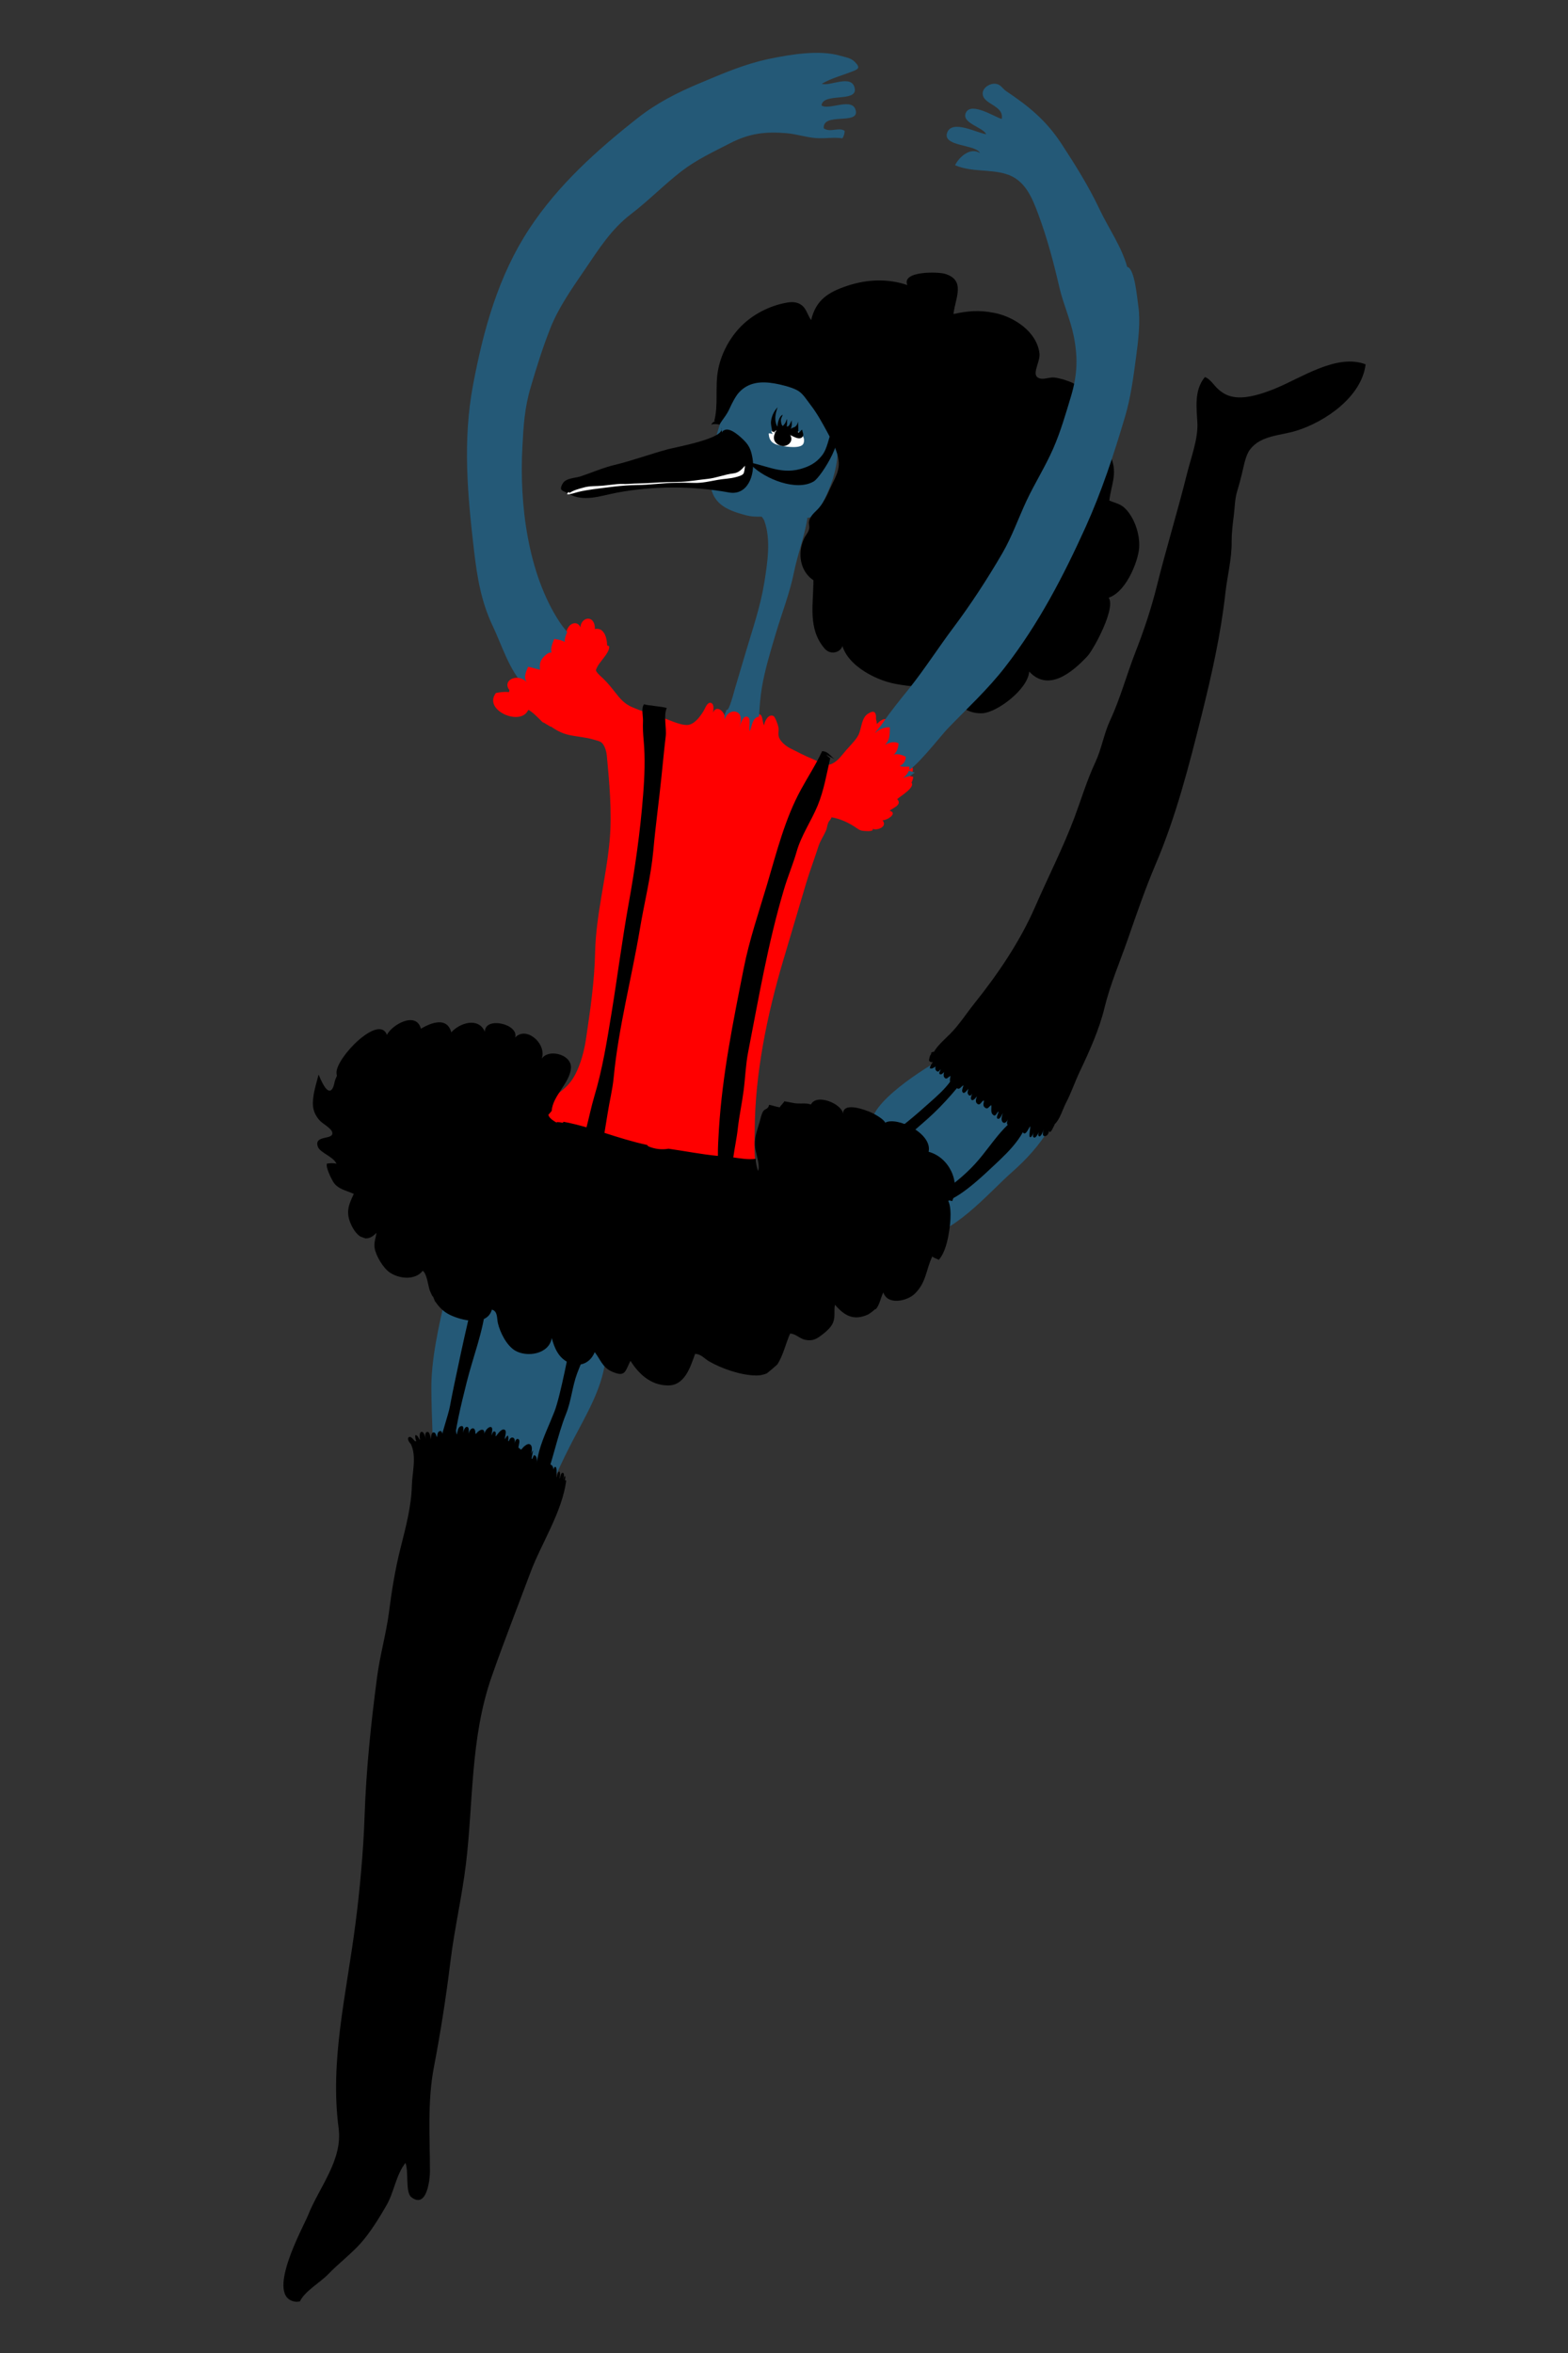 <?xml version="1.0" encoding="utf-8"?>
<!-- Generator: Adobe Illustrator 16.0.4, SVG Export Plug-In . SVG Version: 6.00 Build 0)  -->
<!DOCTYPE svg PUBLIC "-//W3C//DTD SVG 1.1//EN" "http://www.w3.org/Graphics/SVG/1.1/DTD/svg11.dtd">
<svg version="1.1" id="Ebene_1" xmlns="http://www.w3.org/2000/svg" xmlns:xlink="http://www.w3.org/1999/xlink" x="0px" y="0px"
	 width="283.46px" height="425.2px" viewBox="0 0 283.46 425.2" enable-background="new 0 0 283.46 425.2" xml:space="preserve">
<rect x="0" y="0" width="283.46" height="425.2" fill="#333333" stroke="none"/>
<g>
	<path fill="#245977" d="M80.581,234.178c-1.238,5.242-2.653,11.534-2.604,16.838c0.043,5.171,0.368,9.85,0.354,15.065
		c3.379,1.325,7.272,1.799,10.338,3.326c2.239,1.103,6.53,4.184,9.063,3.903c1.939-4.995,3.579-8.754,6.064-13.474
		c2.199-4.189,4.925-8.787,5.599-13.698c0.514-3.763-0.59-4.143-3.96-6.359c-3.391-2.226-7.835-3.25-11.576-4.692
		c-2.27-0.881-12.809-0.25-12.717,0.024"/>
	<path fill="#245977" d="M157.621,202.512c-0.131,0.621-0.163,0.661-0.042,0.112c0.572-4.179,10.813-10.481,14.396-12.232
		c4.816-2.363,12.852,3.98,17.236,6.494c3.51,2.015,2.529,3.65,0.474,7.082c-1.771,2.927-4.036,5.456-6.756,7.854
		c-4.296,3.781-10.882,11.724-17.035,11.743c-1.655-3.624-2.853-6.76-5.295-9.997c-1.565-2.077-3.499-6.856-6.242-7.269
		c0.611-0.719,1.339-0.396,2.33-0.046"/>
	<path fill="#FF0000" d="M99.262,198.417c-0.097,0.185-0.03,0.281,0.167,0.271c1.91-1.436,3.428-2.321,4.596-4.591
		c1.011-1.96,1.635-4.397,1.944-6.572c0.751-5.074,1.504-10.221,1.615-15.464c0.157-6.836,2.047-13.55,2.641-20.32
		c0.422-5.039-0.066-10.368-0.522-15.164c-0.062-0.589-0.181-1.129-0.439-1.669c-0.445-0.957-0.91-0.957-1.906-1.251
		c-1.483-0.449-2.99-0.52-4.471-0.84c-2.901-0.623-4.886-2.897-6.957-4.755c-1.243,0.733-2.144,1.208-3.63,1.181
		c-2.153-0.031-2.001-2.291-1.298-3.878c0.354-0.015,0.682,0.116,0.866,0.381c0.146-0.606,0.326-2.062,0.926-2.383
		c0.935-0.512,1.526,0.524,1.893,1.049c0.036-0.677-0.209-1.542,0.224-2.138c0.539-0.738,1.553-0.621,1.904,0.255
		c-0.106-0.983-0.071-2.79,0.6-3.669c0.587-0.769,2.245-0.678,2.302,0.534c-0.387-0.799-0.316-2.306,0.13-3.09
		c0.47-0.841,2.815-1.384,2.303-0.366c-0.194-0.851,0.301-2.596,1.068-3.085c0.908-0.576,1.69-0.016,1.823,0.941
		c-0.417-0.912,0.537-2.285,1.614-1.944c0.891,0.29,1.115,1.868,0.665,2.622c1.939-2.25,2.934,2.015,2.171,3.45
		c-0.576,1.06-2.133,2.158-1.743,3.268c0.168,0.468,1.02,1.146,1.396,1.527c0.728,0.713,1.385,1.527,2.017,2.331
		c0.94,1.227,1.749,2.155,3.121,2.739c1.601,0.687,3.241,1.202,4.956,1.709c1.37,0.402,3.604,1.574,5.023,1.507
		c1.321-0.062,2.429-1.68,2.982-2.621c0.215-0.375,0.593-1.437,1.16-1.386c0.889,0.067,0.553,1.788,0.315,2.272
		c0.573-2.363,2.498-0.713,2.46,0.987c0.097-0.625,0.535-1.772,1.246-1.817c1.081-0.087,1.1,1.67,1.263,2.312
		c0.21-0.469,0.847-1.966,1.57-1.73c0.728,0.237,0.562,2.171,0.503,2.654c0.695-0.381,0.291-1.949,0.943-2.397
		c1.298-0.885,1.045,1.299,1.423,1.782c0.091-0.712,0.752-2.093,1.681-1.684c0.32,0.127,0.855,1.653,0.917,2.05
		c0.127,0.683-0.162,1.264,0.168,1.971c0.33,0.727,1.246,1.466,1.934,1.807c1.333,0.672,2.722,1.405,4.128,1.974
		c1.17,0.479,2.27,1.411,3.456,0.831c1.115-0.52,1.75-1.522,2.52-2.408c0.713-0.824,1.833-1.898,2.285-2.84
		c0.535-1.15,0.516-2.994,1.636-3.748c2.271-1.537,1.394,1.833,1.125,2.75c0.035-0.672,1.775-2.398,2.486-1.635
		c0.795,0.866-0.589,2.642-0.834,3.406c-0.253-0.49,0.993-1.313,1.591-1.008c1.108,0.561-0.49,2.442-1.122,2.83
		c0.434-0.326,1.903-1.11,2.482-0.692c0.827,0.596-0.231,1.506-0.355,2.128c0.607-0.291,1.537-0.449,2.17-0.047
		c-0.148,0.728-0.377,2.327-1.346,2.255c0.435-0.59,1.514-1.079,1.885-0.357c0.402,0.759-0.568,1.878-0.998,2.353
		c2.723,0.646-1.146,2.81-1.75,3.419c1.016,1.013-0.866,1.638-1.377,2.086c1.59,0.419-0.437,1.767-1.251,1.71
		c1.083,1.516-1.801,2.006-1.886,1.411c0.546,0.719-0.964,0.555-1.427,0.534c-0.896-0.076-1.034-0.304-1.768-0.783
		c-1.212-0.779-2.676-1.45-4.164-1.69c-0.115,0.453-0.432,0.611-0.595,1.017c-0.183,0.438-0.2,0.946-0.393,1.385
		c-0.417,0.952-1.021,1.797-1.354,2.815c-0.695,2.184-1.566,4.455-2.26,6.775c-1.365,4.627-2.743,9.255-4.123,13.882
		c-2.94,9.9-5.109,20.56-5.152,30.708c-0.009,1.089-0.08,2.332-0.039,3.441c0.046,0.982,0.056,2.484,0.398,3.35
		c-0.9-0.051-2.251,0.205-3.209,0.27c-1.965,0.132-3.899,0.31-5.944,0.168c-1.649-0.113-3.344-0.021-4.989-0.174
		c-2.361-0.213-4.434-1.114-6.718-1.521c-3.127-0.576-6.158-1.568-9.224-2.485c-2.743-0.809-4.857-2.051-6.923-3.975
		c-0.795-0.738-1.594-1.609-1.727-2.754c-0.102-0.809,0.76-2.911,1.949-2.193"/>
	<path d="M171.583,222.491c0.229-1.44,0.581-4.688-0.403-5.88c0.296,0.408,0.562,0.264,0.953,0.438
		c1.527-3.532-0.55-7.9-4.261-8.923c0.737-3.319-5.757-6.424-7.848-5.257c-0.255-0.673-2.107-1.65-2.441-1.799
		c-1.077-0.487-5.165-2.071-5.186,0.194c-0.182-1.817-4.805-3.721-5.798-1.681c-0.777-0.27-1.532-0.157-2.357-0.183
		c-0.793-0.021-1.598-0.274-2.451-0.392c-0.244,0.448-0.593,0.646-0.831,1.088c-0.657-0.082-1.278-0.356-1.929-0.453
		c-0.137,0.847-0.749,0.657-1.064,1.171c-0.34,0.551-0.461,1.283-0.646,1.925c-0.411,1.398-0.915,2.677-0.854,4.128
		c0.054,1.344,0.738,2.871,0.687,4.148c-0.006,0.218-0.058,0.397-0.137,0.58c-0.246-0.887-0.43-1.659-0.399-2.198
		c-1.312,0.188-2.738-0.063-4.056-0.25c0.239-1.766,0.642-3.538,0.828-5.33c0.263-2.284,0.746-4.458,1.04-6.749
		c0.3-2.29,0.372-4.674,0.816-6.943c1.922-9.855,3.583-19.685,6.464-29.361c0.681-2.341,1.648-4.566,2.309-6.888
		c0.837-2.938,2.628-5.501,3.793-8.302c1.137-2.763,1.636-5.768,2.277-8.583c-0.286-0.172-0.498-0.412-0.736-0.621l1.554,0.814
		c-0.885-0.611-1.145-1.375-2.273-1.456c-0.043,0.067-0.072,0.122-0.109,0.204c-1.115,2.393-2.477,4.439-3.72,6.729
		c-2.892,5.263-4.409,11.341-6.128,17.138c-1.496,5.03-3.223,10.073-4.225,15.163c-1.935,9.748-3.859,19.175-4.485,29.046
		c-0.105,1.669-0.198,3.252-0.188,4.866c-2.958-0.274-5.932-0.875-8.914-1.297c-1.226,0.209-2.433,0.076-3.6-0.407
		c-0.136-0.066-0.207-0.157-0.265-0.271c-2.605-0.56-5.166-1.363-7.728-2.189c0.175-1.13,0.388-2.361,0.576-3.532
		c0.326-2.133,0.892-4.332,1.094-6.505c0.867-9.004,3.258-17.968,4.75-26.888c0.785-4.702,1.972-9.309,2.408-14.042
		c0.398-4.485,1.024-8.934,1.477-13.402c0.249-2.398,0.473-4.826,0.761-7.219c0.206-1.552-0.436-3.675,0.194-5.191
		c-0.854-0.275-3.459-0.434-4.111-0.672c-0.556,0.723-0.139,2.219-0.183,3.003c-0.053,1.18,0.01,2.371,0.121,3.537
		c0.297,3.162,0.162,6.613-0.097,9.82c-0.514,6.667-1.465,13.291-2.615,19.674c-1.201,6.657-2.019,13.178-3.102,19.8
		c-0.818,4.979-1.627,10.125-3.136,15.123c-0.537,1.834-0.904,3.646-1.384,5.493c-1.389-0.393-2.768-0.753-4.175-1.008
		c0,0.097-0.081,0.213-0.208,0.183c-0.331-0.091-0.637-0.116-0.961-0.122c-0.023,0.031-0.042,0.062-0.072,0.091
		c-0.148-0.091-0.315-0.178-0.455-0.274c-0.604-0.382-0.899-0.728-1.029-1.125l0.609-0.713c0.162-2.749,3.278-5.004,3.48-7.742
		c0.192-2.642-4.683-3.715-5.506-1.226c1.632-2.719-2.433-6.579-4.582-4.297c0.723-2.433-5.478-3.869-5.468-1.039
		c-1.182-2.693-4.539-1.608-6.075,0.107c-0.797-2.881-3.668-1.726-5.493-0.655c-0.866-3.229-5.256-0.699-6.144,1.113
		c-1.427-3.863-9.276,4.174-9.113,6.896c0,0.154,0.041,0.322,0.072,0.484c-0.208,0.468-0.372,0.89-0.443,1.247
		c0,0-0.646,4.104-2.866-1.46c-0.442,1.71-0.978,3.314-1.036,5.043c-0.038,1.253,0.358,2.251,1.168,3.192
		c0.489,0.586,2.099,1.427,2.312,2.137c0.477,1.585-3.341,0.414-2.588,2.653c0.388,1.125,2.78,1.761,3.381,3.095
		c-0.563-0.153-1.159-0.118-1.734-0.021c-0.245,0.622,0.717,2.571,1.082,3.202c0.842,1.441,2.344,1.595,3.777,2.271
		c-1.001,2.087-1.551,3.471-0.326,5.874c0.428,0.837,0.943,1.461,1.499,1.818c0.315,0.131,0.631,0.252,0.967,0.356
		c0,0,0.01-0.01,0.02-0.015c0.617,0.02,1.258-0.271,1.935-1.009c-0.118,1.009-0.499,1.719-0.326,2.765
		c0.234,1.424,1.584,3.691,2.826,4.474c1.756,1.115,4.513,1.345,5.863-0.368c0.718,0.4,0.997,2.705,1.247,3.469
		c0.142,0.375,0.31,0.725,0.483,1.082c0.045,0.037,0.105,0.053,0.146,0.126c0.143,0.307,0.25,0.622,0.373,0.927
		c0.016-0.009,0.03-0.004,0.045-0.024c0.641,0.982,1.476,1.821,2.613,2.376c2.09,1.019,6.713,2.173,7.593-0.94
		c1.083,0.279,0.872,1.515,1.099,2.477c0.399,1.648,1.513,3.916,3.035,4.882c2.167,1.327,6.204,0.718,6.693-2.23
		c0.488,1.838,1.23,3.594,3.078,4.454c1.915,0.892,3.869,0.123,4.687-1.903c0.985,1.242,1.389,2.711,2.979,3.452
		c2.562,1.174,2.484,0.101,3.479-1.875c1.499,2.312,3.548,4.363,6.703,4.441c3.131,0.08,4.127-3.336,4.985-5.697
		c1.066,0.005,1.667,0.834,2.507,1.333c2.314,1.329,5.626,2.474,8.317,2.561c0.877,0.037,1.567-0.126,2.164-0.388
		c0.642-0.509,1.251-1.036,1.858-1.579c1.052-1.561,1.512-3.735,2.325-5.593c0.922-0.047,1.781,0.938,2.739,1.12
		c1.413,0.27,2.074-0.153,3.247-1.068c0.68-0.55,1.48-1.248,1.791-2.068c0.44-1.083,0.102-2.136,0.35-3.197
		c1.66,1.929,3.312,2.965,5.981,1.755c0.419-0.259,0.804-0.537,1.19-0.895c0.063-0.062,0.148-0.066,0.226-0.081
		c0.692-0.824,0.766-1.836,1.34-3.017c0.762,2.395,4.356,1.567,5.706,0.22c2.075-2.048,1.975-4.268,3.148-6.726
		c0.271,0.325,0.884,0.425,1.167,0.627C170.84,226.38,171.323,224.19,171.583,222.491z"/>
	<path fill="#245977" d="M131.325,128.265c0.469,0.392,1.302-3.074,1.566-3.934c0.661-2.229,1.325-4.458,1.986-6.684
		c1.217-4.086,2.633-8.21,3.289-12.374c0.575-3.522,1.236-7.834,0-11.179c-0.291-0.759-1.217-1.154-0.296-1.812
		c0.579-0.408,1.781,0.234,2.413,0.428c1.771,0.534,4.121-0.01,5.679,0.946c-0.522,3.234-1.771,6.525-2.412,9.676
		c-0.742,3.727-2.204,7.447-3.287,11.093c-0.977,3.287-1.958,6.485-2.517,9.717c-0.567,3.432-0.567,7.01-0.838,10.552
		c-2.111-0.351-7.057-3.573-5.694-6.057"/>
	<path fill="#245977" d="M146.153,93.244c1.476,1.216,4.088-5.635,4.414-6.724c1.002-3.395,1.22-6.027,0.069-9.357
		c-1.06-3.018-2.794-5.955-5.533-7.552c-2.56-1.501-5.975-3.517-9.087-1.821c-2.845,1.537-4.793,5.542-5.75,8.484
		c-1.11,3.446-2.072,6.897-1.914,10.48c0.188,4.235,2.896,5.411,6.567,6.368c1.613,0.433,3.134,0.112,4.736,0.301
		c1.555,0.172,3.122,0.519,4.619,0.381c1.214-0.096,4.306-0.352,4.383-2.229"/>
	<path d="M130.373,77.292c0.967,1.874-8.12,3.486-9.625,3.888c-3.217,0.872-6.434,2.062-9.651,2.836
		c-2.137,0.51-4.118,1.405-6.252,2.097c-0.896,0.285-2.577,0.274-3.123,1.268c-0.786,1.359,0.054,1.247,0.986,1.792
		c2.805,1.654,5.852,0.402,8.882-0.158c6.521-1.216,13.693-1.222,20.152-0.03c3.419,0.636,4.774-3.175,4.312-6.083
		c-0.229-1.363-0.505-2.249-1.46-3.228c-0.655-0.671-2.607-2.555-3.677-1.928c-0.192,0.066-0.326,0.199-0.397,0.408"/>
	<path d="M135.961,84.184c2.316,2.317,7.988,4.672,11.142,2.81c1.416-0.84,6.356-8.857,3.336-9.315
		c-0.718,1.553-0.809,3.304-1.843,4.627c-1.054,1.349-2.298,2-3.937,2.454c-3.835,1.037-6.563-0.974-10.346-1.376
		c0.311,0.45,0.737,0.612,1.277,0.693"/>
	<path fill="#FFFFFF" d="M139.431,77.964c1.351-1.696,6.699-0.3,5.832,2.142c-0.363,1.039-3.085,0.616-3.797,0.489
		c-1.569-0.26-2.425-0.702-2.504-2.271c0.254-0.05,0.492,0.006,0.72,0.128"/>
	<path d="M139.581,78c0.026-0.153-0.097-0.714-0.15-0.978c-0.052-0.336-0.085-0.6-0.038-0.961c0.127-0.953,0.545-1.763,1.177-2.475
		c-0.404,1.206-0.651,2.326-0.062,3.496c0.082-0.148,0.035-0.263,0.066-0.386c0.04-0.291,0.127-0.622,0.239-0.896
		c0.116-0.306,0.347-0.732,0.682-0.855c-0.091,0.357-0.306,0.566-0.32,0.962c0,0.266,0.071,0.962,0.353,1.074
		c0.136-0.203,0.339-0.356,0.456-0.6c0.102-0.158,0.2-0.586,0.321-0.641c-0.066,0.406,0.037,0.895-0.097,1.291
		c0.499,0.254,0.732-0.952,0.947-1.048c-0.062,0.234,0,0.489-0.009,0.728c-0.014,0.266-0.094,0.499-0.176,0.769
		c0.276-0.235,0.603-0.188,0.89-0.463c0.24-0.224,0.316-0.508,0.411-0.83c0.004,0.662,0.093,1.267,0.009,1.95
		c0.273,0.128,0.475-0.417,0.738-0.484c0.04,0.474,0.396,0.896,0.021,1.324c-0.438,0.479-1.198,0.102-1.671-0.112
		c-0.926-0.391-2.571-1.823-3.543-0.723c0.133-0.01,0.275-0.056,0.406-0.111"/>
	<path d="M141.61,77.633c-0.157-0.331-0.661-0.209-0.93-0.082c-0.426,0.234-0.564,0.611-0.703,1.059
		c-0.278,0.961,0.297,1.7,1.254,1.948c0.891,0.23,1.989-0.477,1.815-1.454c-0.064-0.382-0.321-0.815-0.589-1.069
		c-0.303-0.265-1.096-0.718-1.217-0.045"/>
	<path fill="#FFFFFF" d="M102.809,88.877c0.023,0.111,0.086,0.167,0.189,0.183c0.646-0.468,1.73-0.748,2.515-0.961
		c1.108-0.327,2.332-0.225,3.453-0.337c0.867-0.085,1.733-0.193,2.599-0.284c0.692-0.072,1.333,0.014,2.018-0.041
		c1.412-0.104,2.844-0.072,4.274-0.185c1.746-0.136,3.523-0.136,5.271-0.192c1.6-0.062,3.199-0.362,4.766-0.519
		c1.589-0.164,3.135-0.821,4.668-0.994c0.987-0.105,1.492-0.702,2.111-1.389c-0.028,0.335-0.09,1.191-0.297,1.461
		c-0.212,0.29-0.912,0.483-1.255,0.574c-1.149,0.327-2.213,0.312-3.385,0.524c-1.384,0.245-2.779,0.581-4.185,0.546
		c-1.043-0.031-2.188-0.046-3.299-0.026c-2.391,0.026-4.799,0.406-7.226,0.417c-2.639,0.026-5.214,0.428-7.78,0.75
		c-0.881,0.122-1.831,0.28-2.681,0.483c-0.618,0.152-1.391,0.462-2.016,0.444c-0.005-0.246,0.117-0.403,0.373-0.414"/>
	<path d="M129.112,76.111c0.771-2.805,0.149-6.119,0.666-9.067c0.488-2.855,1.938-5.659,3.849-7.721
		c2.003-2.185,4.856-3.787,7.839-4.48c1.028-0.233,2.178-0.467,3.193,0.129c1.12,0.646,1.255,1.872,1.977,2.875
		c0.866-3.645,3.074-5.059,6.617-6.226c3.521-1.155,7.264-1.308,10.771-0.111c-1.074-2.556,5.457-2.413,6.77-2.037
		c3.849,1.125,1.915,4.353,1.569,7.27c2.615-0.555,4.577-0.753,7.402-0.198c3.548,0.697,7.639,3.374,8.145,7.269
		c0.228,1.71-1.804,4.179,0.201,4.602c0.709,0.147,1.705-0.291,2.495-0.193c0.986,0.116,2.412,0.549,3.318,0.982
		c1.909,0.941,2.666,2.495,2.556,4.684c-0.102,1.903-1.977,3.731-0.173,4.896c0.614,0.397,1.587,0.28,2.219,0.636
		c1.224,0.668,1.88,2.123,2.367,3.345c1.146,2.891-0.024,4.845-0.351,7.686c1.237,0.52,2.103,0.59,3.043,1.619
		c1.68,1.807,2.652,4.998,2.292,7.426c-0.458,2.969-3.019,8.755-6.592,8.689c-0.067-0.249-0.006-0.468,0.197-0.641
		c3.532,0.101-1.668,9.707-2.887,11.015c-2.927,3.14-7.151,6.465-10.539,2.789c-0.206,3.171-5.765,7.371-8.422,7.534
		c-4.113,0.24-6.575-3.706-7.786-7.127c-1.25,3.035-5.447,2.286-8.048,1.808c-3.722-0.707-9.388-3.654-9.738-7.986
		c1.159,1.582-1.495,3.4-3.035,1.568c-3.059-3.62-1.954-8.079-1.983-12.294c-2.422-1.623-2.893-4.831-1.732-7.442
		c0.271-0.63,0.744-1.073,0.933-1.729c0.192-0.627-0.139-0.948,0.039-1.58c0.353-1.207,1.299-1.674,2.012-2.626
		c0.653-0.851,1.272-2.056,1.722-3.11c0.54-1.212,1.414-2.637,1.581-3.964c0.281-2.093-1.088-4.541-2.06-6.344
		c-0.948-1.74-1.828-3.364-3.025-4.912c-0.752-0.967-1.384-2.103-2.448-2.651c-1.072-0.56-2.885-1.008-4.087-1.212
		c-2.318-0.392-4.683-0.274-6.443,1.699c-0.61,0.693-1.299,2.067-1.64,2.836c-0.534,1.201-1.187,1.833-1.833,2.918
		c-0.527-0.134-1.006-0.144-1.48-0.012c0.294-0.646,1.054-0.743,1.745-0.651"/>
	<path fill="#245977" d="M163.897,139.153c0.763,0.733,6.315-6.342,7.349-7.417c3.534-3.675,7.316-7.136,10.491-11.244
		c6.048-7.793,10.518-16.42,14.513-25.238c2.911-6.439,5.09-13.071,7.144-20.003c1.038-3.513,1.502-7.137,1.978-10.695
		c0.393-2.917,0.822-6.46,0.413-9.219c-0.217-1.414-0.637-6.862-2.015-7.106c-1.028-3.711-3.355-6.943-5.03-10.482
		c-1.915-4.064-4.367-7.969-6.853-11.772c-2.777-4.23-5.878-6.754-9.976-9.498c-0.753-0.504-0.974-1.293-2.103-1.354
		c-0.819-0.041-2.179,0.672-2.161,1.797c0.028,1.976,3.897,2.081,3.453,4.576c-1.149-0.276-5.608-3.232-6.513-1.08
		c-0.789,1.843,3.165,2.587,3.688,3.834c-1.577-0.189-6.148-2.714-7.044-0.292c-0.943,2.557,5.19,2.093,5.924,3.692
		c-1.734-1.105-3.787,0.713-4.498,2.204c2.971,1.272,6.153,0.682,9.151,1.569c3.427,0.996,4.73,4.158,5.889,7.283
		c1.633,4.394,2.764,8.68,3.815,13.214c0.7,3.002,2.002,5.839,2.595,8.806c0.762,3.813,0.68,6.939-0.474,10.818
		c-0.981,3.252-1.901,6.458-3.231,9.498c-1.396,3.202-3.377,6.347-4.816,9.417c-1.48,3.156-2.637,6.516-4.414,9.559
		c-2.707,4.647-5.691,9.219-8.825,13.394c-2.637,3.512-5.198,7.502-7.985,10.999c-1.642,2.037-3.305,4.057-4.77,6.215
		c-1.279,1.874-3.175,3.278-3.229,5.467c-0.051,2.195,0.716,3.34,2.59,4.496c2.128,1.298,4.378,0.615,6.419-0.998"/>
	<path fill="#245977" d="M94.817,123.862c-2.656-2.494-4.145-7.401-5.701-10.65c-2.137-4.483-2.86-8.896-3.43-13.784
		c-1.172-10.083-2.067-19.836-0.159-29.925c1.874-9.94,4.573-19.679,10.157-28.163c5.222-7.911,12.133-14.131,19.515-19.948
		c3.466-2.745,7.227-4.658,11.371-6.389c4.095-1.715,8.029-3.431,12.4-4.347c3.966-0.824,9.161-1.701,12.98-0.569
		c0.871,0.253,1.843,0.377,2.523,1.039c1.232,1.21,0.627,1.389-0.585,1.862c-1.818,0.708-3.543,1.125-5.313,2.143
		c1.335,0.582,5.544-1.898,5.955,0.927c0.341,2.484-5.778,0.626-6.013,2.999c1.322,0.967,5.713-1.644,6.201,1.002
		c0.469,2.539-6.068,0.194-5.798,3.147c1.245,0.797,2.671-0.28,3.767,0.432c0.02,0.423-0.147,1.023-0.401,1.358
		c-1.523-0.229-3.207,0.072-4.745-0.04c-1.833-0.132-3.593-0.749-5.405-0.891c-3.687-0.315-6.688,0.016-10.18,1.833
		c-3.003,1.548-6.023,2.942-8.728,5.02c-3.139,2.418-5.956,5.324-9.146,7.762c-3.562,2.713-5.798,6.276-8.269,9.911
		c-2.269,3.344-4.768,6.812-6.315,10.701c-1.394,3.526-2.484,7.014-3.562,10.684c-1.11,3.73-1.293,6.907-1.497,10.771
		c-0.565,10.282,0.943,22.835,6.698,31.62c1.833,2.805,5.62,5.646,2.968,9.025c-1.379,1.771-7.206,6.027-9.399,4.388
		c0.234-0.927,0.37-1.71,0.324-2.653"/>
	<path fill="#FF0000" d="M98.083,130.458c0.095,0.108,0.176,0.214,0.277,0.312c-0.795-0.743-1.886-1.996-2.856-2.52
		c-1.266,3.111-8.279,0.111-5.847-3.03c0.833-0.162,2.254-0.351,3.012,0.047c-2.657-2.092,0.957-4.022,2.715-1.812
		c-0.861-0.901-0.335-1.985,0.085-2.963c0.738,0.112,1.427,0.408,2.159,0.523c-0.112-0.961-0.01-1.591,0.619-2.273
		c0.463-0.495,1.521-1.432,1.723-0.244c-0.652-0.804-0.202-2.047,0.224-3.04c0.91,0.162,2.265,0.26,2.28,1.368
		c-0.718-0.631-0.296-1.882,0.11-2.686c0.349,0.294,0.724,0.402,0.918,0.899c0.045-1.257,1.78-1.577,2.088-0.523
		c-0.578-0.356-0.684-0.957-0.235-1.542c0.591,0.051,1.207,0.237,1.721,0.519c-0.02,0.255,0.162,0.722,0.153,0.738
		c0.123-0.198,0.233-0.388,0.344-0.597c2.256-0.156,1.283,1.803,1.111,3.043c0.479-0.218,0.967-0.183,1.445,0.128
		c0.134,1.935-4.438,4.382-1.406,6.027c-0.033,2.362-2.818,3.721-4.335,5.049c-0.673,0.585-4.725,3.873-4.937,3.385"/>
	<path fill="#FF0000" d="M154.087,134.226c0.79,0.742,1.488-1.211,1.772-1.893c0.244-0.566,0.224-1.35,0.534-1.863
		c0.293-0.5,0.896-0.636,1.252-1.166c1.115,0.188,0.984,2.396,0.546,3.206c0.507-0.666,1.943-1.251,2.676-1.052
		c-0.062,1.328,0.067,2.193-0.896,3.16c0.733-0.423,1.713-0.758,2.471-0.27c-0.047,0.763-0.321,1.573-0.881,2.031
		c0.68-0.218,1.516,0.004,2.178,0.377c0.03,0.732-0.436,1.358-1.095,1.654c0.616,0.239,1.201,0.07,1.757,0.137
		c0.071,0.859-0.551,1.578-1.172,2.065c0.631-0.285,1.213-0.438,1.845-0.249c0.005,1.674-2.272,2.886-3.522,3.706
		c-1.905,1.262-3.777,0.321-5.215-1.13c-1.097-1.109-1.862-2.381-2.36-3.93c-0.311-0.992-0.632-1.816-0.071-2.83
		c0.463-0.839,1.502-0.951,1.771-1.883"/>
	<path fill="#FF0000" d="M128.506,129.375c-0.025,0.117,0.004,0.132,0.101,0.05c0.392-0.687,0.752-1.237,1.584-0.85
		c0.675,0.326,0.781,0.896,0.81,1.639c0.071-0.962,1.093-1.898,2.064-1.587c1.233,0.385,0.85,1.964,0.593,2.871
		c0.173-0.535,0.656-2.438,1.541-1.92c0.644,0.378,0.048,1.956,0.345,2.515c0.373-0.732,0.394-1.873,1.092-2.367
		c1.059-0.752,1.18,0.683,1.297,1.349c0.164,0.907,0.25,1.796,0.483,2.688c0.179,0.667,0.289,1.293,0.389,1.981
		c0.059,0.391,0.269,1.164,0.044,1.497c-1.768-0.103-3.583,0.396-5.354-0.097c-1.163-0.327-2.704-1.721-3.41-2.683
		c-0.562-0.77-0.889-1.654-0.908-2.606c-0.009-0.845,0.029-2.067,0.54-2.77"/>
	<path d="M185.587,198.755c-0.327,1.7-2.906,3.935-4.052,5.156c-1.903,2.009-3.39,4.373-5.314,6.46
		c-1.445,1.563-3.172,3.074-4.927,4.293c-1.579,1.101-3.768,1.688-5.085,3.02c1.036,0.393,1.298,1.569,2.213,1.767
		c1.163-1.786,3.186-2.416,4.938-3.553c2.153-1.4,4.307-3.4,6.148-5.13c3.421-3.191,6.348-5.981,6.937-10.949
		c-0.308-0.209-0.623-0.292-1.001-0.25c-0.152,0.203-0.234,0.428-0.229,0.676"/>
	<path d="M159.677,205.409c-0.102,0.274-0.04,0.406,0.203,0.396c2.883-1.93,5.642-4.276,8.185-6.566
		c1.357-1.206,2.655-2.342,3.747-3.828c0.866-1.191,1.572-2.709,2.516-3.788c0.564,0.357,1.145,0.941,1.445,1.599
		c-2.552,3.167-4.928,6.159-8.134,9c-1.528,1.334-3.027,2.703-4.674,3.929c-1.337,0.994-3.075,2.566-3.705-0.076
		c0.301,0.107,0.693,0.133,0.983,0.27"/>
	<path d="M246.872,65.834c-5.305-2.016-11.778,2.575-16.594,4.479c-2.078,0.825-4.653,1.675-6.776,1.471
		c-1.336-0.127-2.234-0.549-3.221-1.4c-0.784-0.682-1.537-1.969-2.463-2.244c-1.995,2.362-1.488,5.666-1.354,8.347
		c0.12,2.851-1.145,6.176-1.867,9.066c-1.717,6.882-3.814,13.688-5.502,20.482c-0.995,3.986-2.322,7.943-3.819,11.77
		c-1.59,4.057-2.754,8.435-4.602,12.39c-1.109,2.372-1.518,5.09-2.657,7.543c-1.5,3.186-2.525,6.617-3.755,9.92
		c-2.078,5.538-4.762,10.757-7.123,16.182c-2.764,6.333-6.742,12.177-11.041,17.547c-1.485,1.862-2.719,3.816-4.349,5.452
		c-0.62,0.636-2.309,2.097-2.91,3.227c-0.283,0.009-0.519,0.071-0.533,0.326c0.035,0.031,0.079,0.045,0.122,0.041l0.136-0.057
		c-0.366-0.015-0.549,0.693-0.583,0.987c-0.037,0.23-0.084,0.322,0.125,0.465c0.134,0.106,0.458,0.177,0.575,0.031
		c-0.249,0.354-0.537,0.723-0.589,1.169c0.382,0.183,0.768-0.102,1.023-0.326c-0.042,0.326-0.094,0.636,0.232,0.856
		c0.353,0.243,0.419-0.098,0.683-0.316c0.021,0.239-0.382,0.59-0.173,0.815c0.255,0.289,0.694-0.199,0.825-0.346
		c-0.082,0.273-0.163,0.692,0.01,0.945c0.396,0.587,0.764-0.091,1.13-0.233c-0.057,0.342-0.183,0.912,0,1.247
		c0.32,0.576,0.814-0.014,1.109-0.284c-0.021,0.325-0.254,0.885,0.011,1.18c0.487,0.535,0.836-0.316,1.227-0.444
		c-0.044,0.327-0.336,0.84-0.203,1.146c0.274,0.657,0.906-0.325,1.089-0.524c-0.04,0.31-0.244,0.667-0.05,0.982
		c0.279,0.489,0.64,0.179,0.768-0.213c-0.066,0.264-0.355,0.871-0.218,1.125c0.289,0.524,0.863-0.326,1.046-0.536
		c-0.121,0.424-0.36,0.979,0.032,1.319c0.565,0.5,0.769-0.434,1.196-0.575c0.102,0.199-0.052,0.488-0.047,0.707
		c0,0.26,0.067,0.445,0.303,0.612c0.507,0.381,0.713-0.255,1.097-0.469c0.074,0.158,0.017,0.57,0.021,0.759
		c0,0.321-0.005,0.646,0.225,0.901c0.601,0.65,0.706-0.341,1.099-0.516c-0.035,0.337-0.531,1.146-0.173,1.305
		c0.442,0.202,0.768-0.759,0.937-1.025c-0.121,0.448-0.406,1.223-0.055,1.63c0.344,0.406,0.764-0.031,0.991-0.479
		c-0.158,0.367-0.311,0.773-0.05,0.982c0.499,0.387,0.773-0.774,0.987-0.962c-0.107,0.373-0.367,0.968-0.193,1.339
		c0.386,0.906,0.932-0.488,1.161-0.723c-0.082,0.305-0.431,1.13-0.059,1.339c0.526,0.284,0.557-0.846,0.892-0.866
		c0.066,0.336-0.273,1.191,0.124,1.41c0.421,0.256,0.925-1.033,1.145-1.267c0.081,0.298-0.351,1.965,0.025,1.974
		c0.233,0.005,0.477-0.545,0.641-0.986c-0.134,0.36-0.235,0.779-0.101,0.936c0.436,0.555,1.088-1.042,1.12-1.257
		c-0.072,0.25-0.354,0.856-0.153,1.083c0.378,0.408,0.865-0.992,0.921-1.191c-0.093,0.372-0.407,1.267,0.229,1.216
		c0.501-0.031,0.678-0.605,0.789-1.099c-0.024,0.153-0.028,0.316,0.052,0.345c0.232,0.107,0.565-0.68,0.667-0.859
		c0.111-0.199,0.202-0.393,0.273-0.587c0.881-0.757,1.472-2.784,1.99-3.77c0.964-1.838,1.614-3.792,2.485-5.641
		c1.755-3.688,3.548-7.634,4.505-11.609c1.002-4.134,2.753-8.207,4.143-12.182c1.609-4.612,3.183-9.243,5.101-13.738
		c3.666-8.577,6.026-17.786,8.306-26.927c1.856-7.448,3.469-14.625,4.299-22.087c0.355-3.141,1.169-6.211,1.129-9.259
		c0-1.562,0.173-3.029,0.381-4.668c0.214-1.648,0.172-3.065,0.651-4.561c0.311-1.008,0.571-2.005,0.816-3.019
		c0.37-1.451,0.634-3.297,1.48-4.418c1.954-2.575,5.492-2.488,8.353-3.38C239.653,76.193,246.182,71.647,246.872,65.834z"/>
	<path d="M81.358,254.025c0.346-2.104,3.575-17.338,3.94-17.827c0.69-0.926,1.608-1.089,2.52-0.261
		c-0.441,4.604-2.284,9.183-3.437,13.787c-1.156,4.636-2.042,8.222-2.429,12.451c-1.683-0.178-1.135,0.216-2.711-0.418
		C79.281,260.952,81.11,255.504,81.358,254.025z"/>
	<path d="M100.224,255.098c-0.936,2.397-2.041,4.591-2.744,7.096c-0.579,2.072-0.676,5.092-2.297,6.429
		c0.938,0.259,1.895,0.229,2.949-0.045c1.756-4.253,2.575-9.071,4.209-13.125c0.926-2.299,1.129-4.977,1.991-7.273
		c0.741-2.004,1.89-4.214,2.131-6.691c-1.395-0.367-2.146,0.394-3.39,1.434C103.073,242.922,101.344,252.238,100.224,255.098z"/>
	<path d="M77.725,392.423c0-6.16-0.484-12.625,0.712-18.874c1.192-6.208,2.219-12.769,2.993-19.126
		c0.733-5.951,2.084-11.677,2.801-17.591c1.343-11.092,0.772-22.732,4.632-33.808c2.21-6.329,4.725-12.712,7.075-18.998
		c1.925-5.115,5.66-10.755,6.425-16.479c-0.095-0.024-0.162-0.073-0.247-0.089c0.052-0.271,0.152-0.511,0.006-0.785
		c-0.174,0.208-0.218,0.432-0.28,0.686c-0.009-0.004-0.009-0.004-0.019-0.014c0.091-0.37,0.283-1.189-0.121-1.211
		c-0.267-0.02-0.405,0.58-0.469,1.004c-0.022-0.004-0.042-0.016-0.052-0.02c0-0.404,0.158-0.821-0.042-1.214
		c-0.289-0.014-0.417,0.592-0.483,1.002c-0.015-0.016-0.035-0.024-0.054-0.035c0.009-0.584,0.109-1.603-0.145-1.767
		c-0.224-0.133-0.339,0.154-0.402,0.475c-0.023-0.469-0.215-0.942-0.708-0.962c-0.569-0.04-0.546,0.573-0.69,1.02
		c-0.021-0.023-0.036-0.033-0.062-0.058c-0.066-0.35-0.032-0.716-0.092-1.059c-0.203,0.037-0.315,0.368-0.393,0.698
		c-0.036-0.029-0.091-0.071-0.128-0.103c-0.028-0.653-0.141-1.472-0.498-1.506c-0.215-0.02-0.325,0.375-0.417,0.757
		c0,0-0.015-0.015-0.025-0.023c0.056-0.618-0.009-1.438-0.535-1.36c-0.124,0.213-0.187,0.444-0.277,0.656
		c-0.042-0.035-0.085-0.068-0.134-0.105c0.097-0.479,0.178-0.967,0.269-1.427c-0.202,0.18-0.387,0.729-0.431,0.994
		c0.12-0.474,0.421-1.569,0.004-2.003c-0.387-0.399-0.922,0.059-1.248,0.326c-0.054,0.059-0.289,0.329-0.488,0.542
		c-0.163-0.133-0.331-0.266-0.494-0.39c0.095-0.577,0.368-1.327,0.01-1.509c-0.493-0.257-0.655,0.651-0.733,0.927
		c0.115-0.385,0.207-1.253-0.426-1.224c-0.311,0.02-0.449,0.346-0.585,0.667c-0.036-0.02-0.071-0.055-0.117-0.079
		c0.061-0.343,0.091-0.699-0.05-0.962c-0.234,0.143-0.398,0.432-0.516,0.676c-0.116-0.351,0.424-1.45-0.059-1.706
		c-0.578-0.295-1.23,0.744-1.565,1.151c-0.029-0.01-0.049-0.021-0.082-0.028c0.053-0.319,0.14-0.802-0.233-0.825
		c-0.212-0.009-0.37,0.378-0.46,0.662c-0.014-0.005-0.028-0.005-0.038-0.005c0.07-0.504,0.33-1.447-0.169-1.456
		c-0.488-0.02-1.075,0.804-1.124,1.248c0.096-1.263-1.007-0.718-1.476-0.045c-0.047,0.006-0.104,0.011-0.148,0
		c0.016-0.352-0.056-0.86-0.34-0.947c-0.493-0.142-0.815,0.604-0.877,0.997l0,0c0-0.331,0.184-1.268-0.32-1.278
		c-0.383-0.016-0.637,0.775-0.679,1.071c0.011-0.455,0.252-1.436-0.446-1.182c-0.57,0.209-0.521,1.043-0.713,1.501
		c-0.183-0.557-0.005-1.492-0.905-0.927c-0.469,0.301-0.412,0.701-0.617,1.145c-0.096-0.264-0.148-1.096-0.631-0.824
		c-0.26,0.133-0.249,0.766-0.371,1.017c-0.133-0.251,0.03-1.387-0.684-0.961c-0.273,0.174-0.296,0.725-0.363,1.036
		c-0.155-0.272-0.205-1-0.714-0.862c-0.274,0.077-0.388,0.819-0.373,1.192c-0.005,0-0.015,0.005-0.025,0
		c-0.085-0.439-0.192-1.483-0.737-1.269c-0.393,0.168-0.229,0.979-0.181,1.303c-0.043-0.291-0.335-1.642-0.893-1.282
		c-0.246,0.143-0.236,0.957-0.133,1.345c-0.038,0.004-0.057,0.009-0.087,0.004c-0.203-0.326-0.332-0.794-0.747-0.826
		c-0.104,0.267,0.02,0.759,0.146,1.11c-0.072,0.01-0.141,0.01-0.215,0.01c-0.34-0.341-0.796-1.051-1.184-0.686
		c-0.271,0.253,0.152,0.927,0.416,1.174c1.101,2.225,0.238,5.24,0.195,7.473c-0.1,3.839-1.11,7.597-2.077,11.428
		c-0.947,3.762-1.568,7.632-2.062,11.491c-0.503,3.884-1.634,7.756-2.152,11.746c-1.114,8.425-1.98,16.737-2.267,25.27
		c-0.202,6.105-0.858,13.286-1.652,19.362c-1.667,12.915-4.635,24.677-3.036,36.833c0.771,5.775-3.467,10.607-5.528,15.773
		c-0.771,1.971-8.116,15.089-2.097,15.637c0.209-0.025,0.419-0.039,0.626-0.064c0.881-1.88,3.691-3.427,5.176-4.979
		c1.805-1.876,4.055-3.589,5.754-5.472c1.772-1.959,3.477-4.753,4.734-6.938c1.366-2.366,1.706-5.482,3.42-7.646
		c0.622,1.547-0.053,5.319,1.06,6.186C77.222,399.252,77.725,393.634,77.725,392.423z"/>
</g>
</svg>
